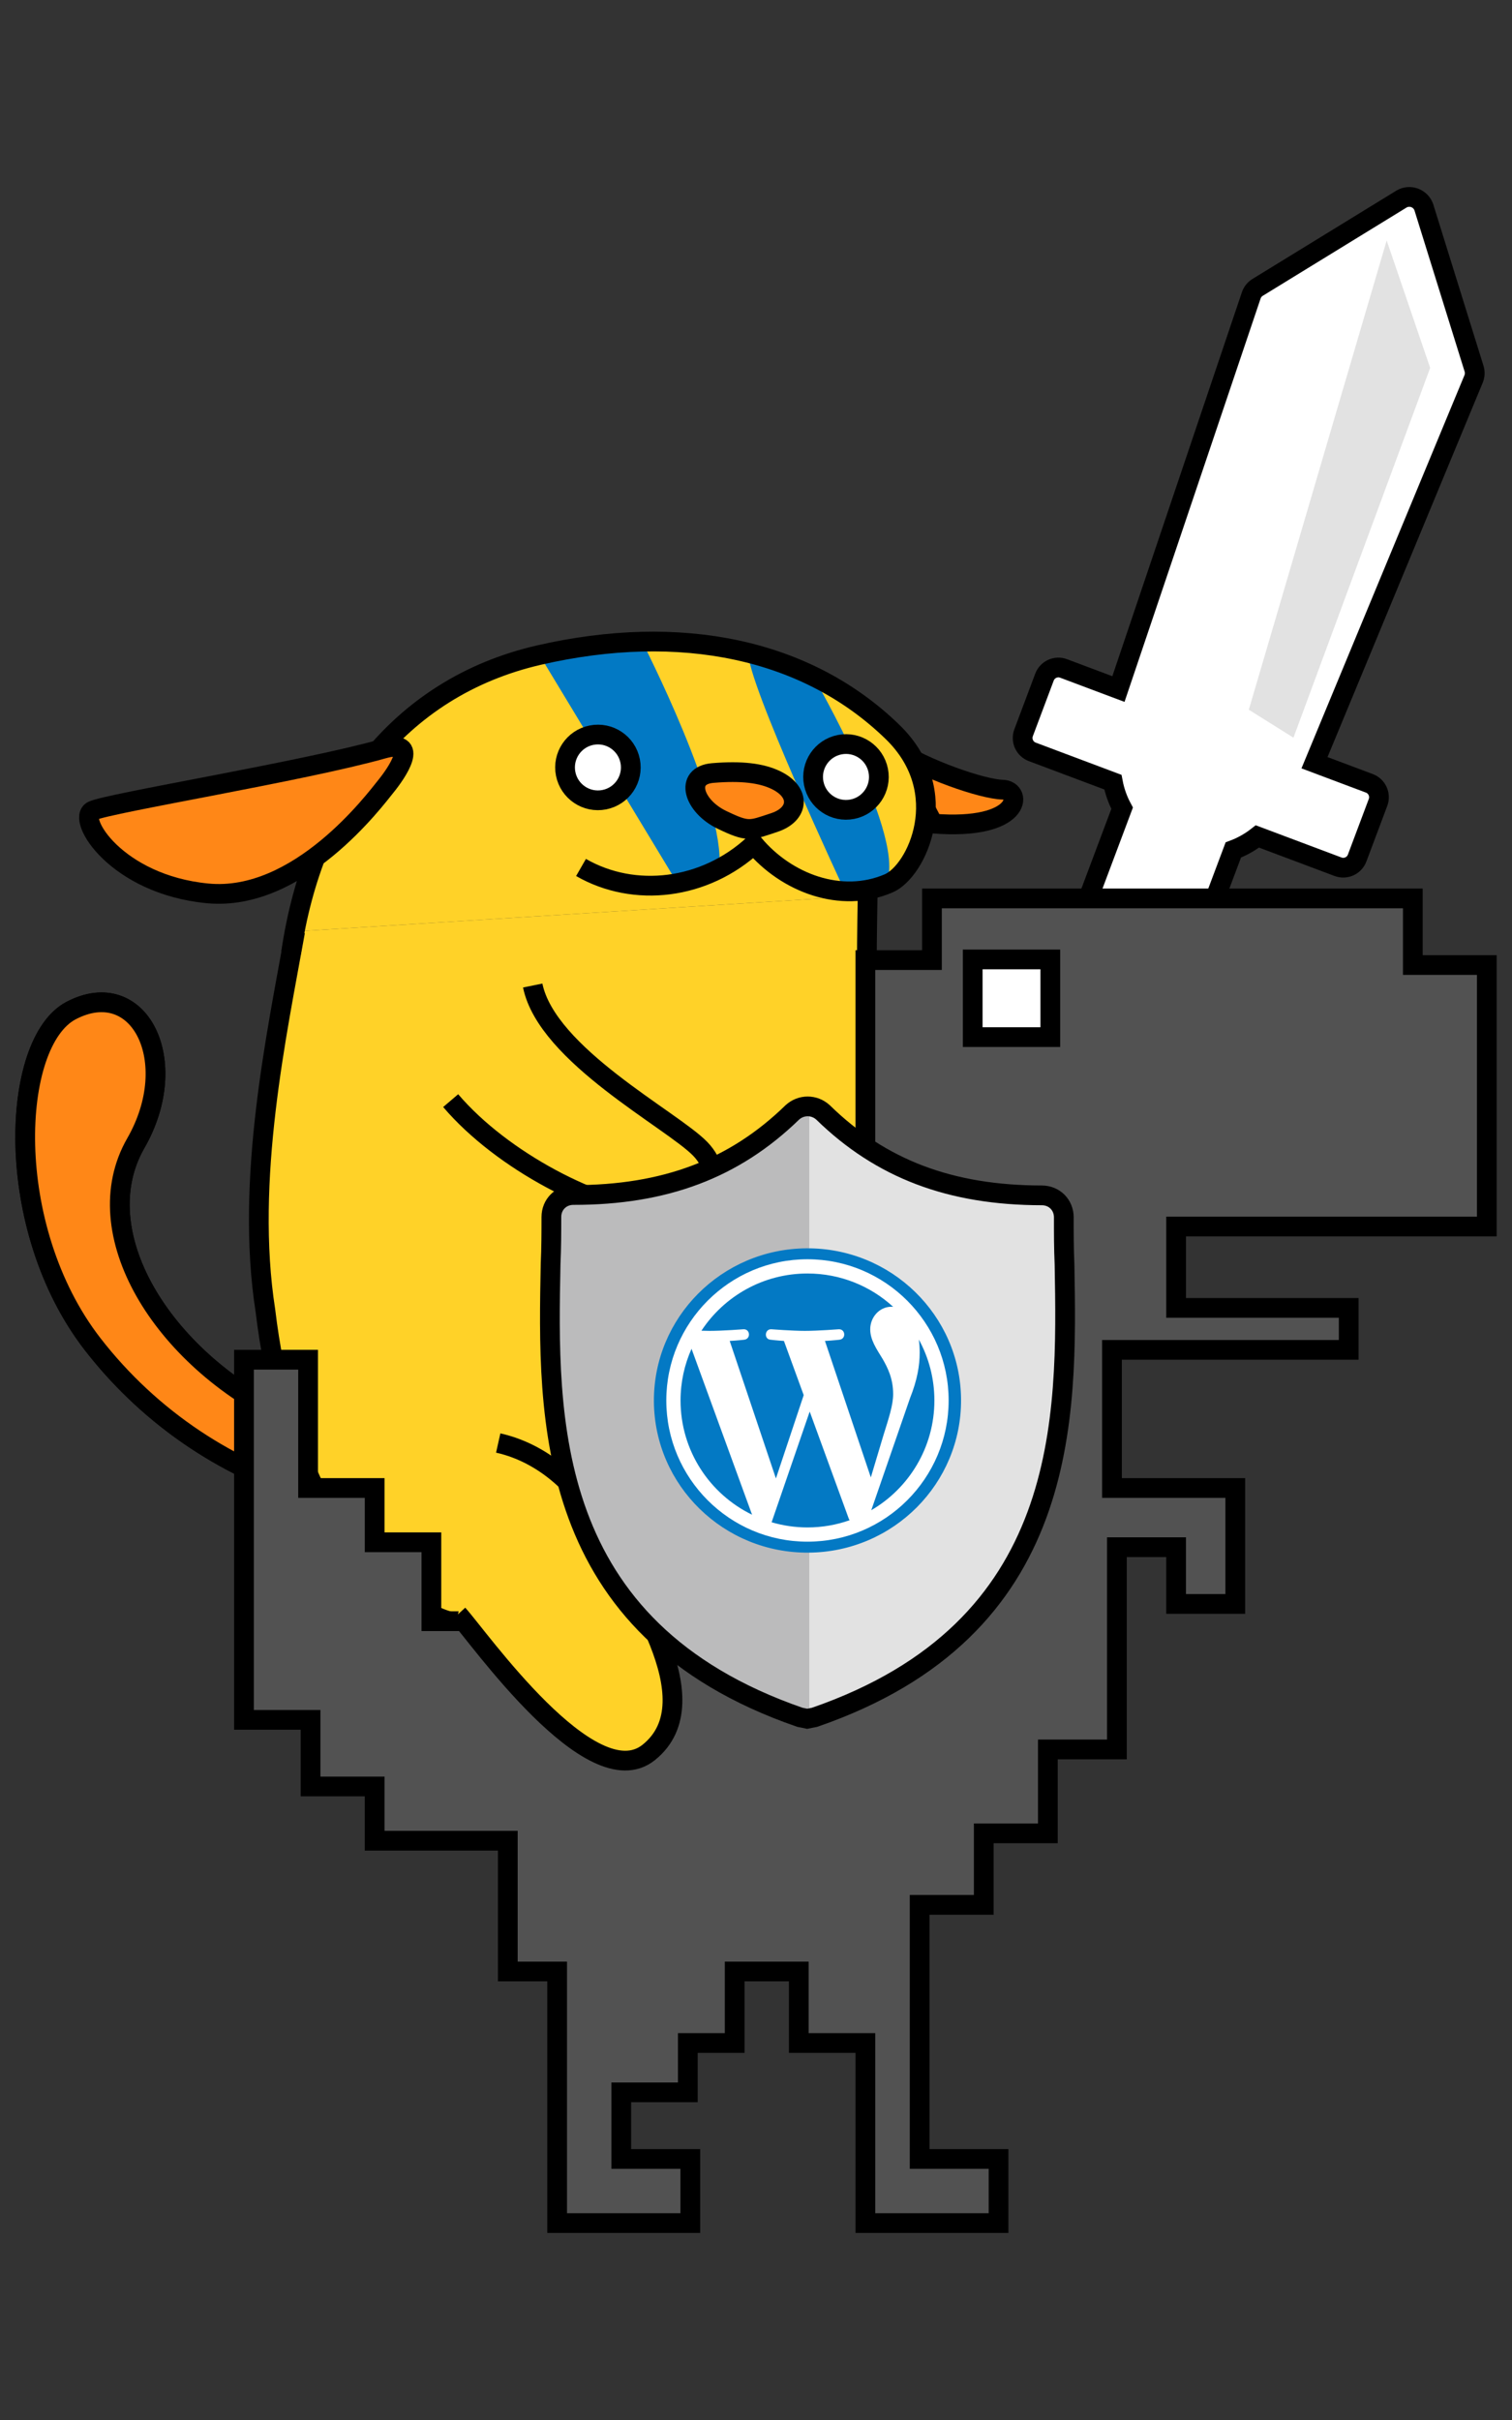 <?xml version="1.0" encoding="UTF-8" standalone="no"?>
<!DOCTYPE svg PUBLIC "-//W3C//DTD SVG 1.1//EN" "http://www.w3.org/Graphics/SVG/1.1/DTD/svg11.dtd">
<svg width="100%" height="100%" viewBox="0 0 750 1200" version="1.1" xmlns="http://www.w3.org/2000/svg" xmlns:xlink="http://www.w3.org/1999/xlink" xml:space="preserve" xmlns:serif="http://www.serif.com/" style="fill-rule:evenodd;clip-rule:evenodd;stroke-miterlimit:10;">
    <rect x="0" y="0" width="750" height="1200" fill="#333333" stroke="none"/>
    <rect id="Page-2" serif:id="Page 2" x="0" y="0" width="750" height="1200" style="fill:none;"/>
    <g>
        <g transform="matrix(1,0,0,1,462.873,374.657)">
            <path d="M0,33.737C44.04,37.243 44.51,17.148 34.461,16.913C24.411,16.678 -4.221,6.788 -19.596,-3.506L0,33.737Z" style="fill:rgb(255,135,23);fill-rule:nonzero;stroke:black;stroke-width:9.79px;"/>
        </g>
        <g transform="matrix(1,0,0,1,146.392,309.428)">
            <path d="M0,152.458C0,152.458 10.421,73.729 73.322,34.485C107.786,17.975 153.318,0 210.012,12.3C267.943,30.374 297.847,38.113 311.634,80.287C309.851,105.917 312.26,110.543 300.899,124.657C294.489,130.05 283.976,134.646 283.976,134.646" style="fill:rgb(255,210,40);fill-rule:nonzero;"/>
        </g>
        <g transform="matrix(1,0,0,1,269.35,508.017)">
            <path d="M0,232.849C-82.914,257.396 -171.227,225.778 -223.384,158.528C-268.277,100.644 -264.036,8.724 -234.056,-6.923C-200.298,-24.547 -178.619,18.145 -201.982,58.851C-237.771,121.211 -147.211,220.327 -40.292,211.273L0,232.849Z" style="fill:white;fill-rule:nonzero;stroke:black;stroke-width:9.79px;"/>
        </g>
        <g transform="matrix(1,0,0,1,146.392,812.346)">
            <path d="M0,-350.46C-9.022,-299.984 -24.866,-227.205 -14.743,-162.442C2.878,-16.106 91.872,17.812 134.9,-18.109C186.618,-8.44 239.932,-14.417 274.908,-29.193C286.857,-34.241 297.449,-42.714 303.54,-49.957C340.634,-94.064 335.182,-155.063 303.882,-217.041C282.485,-259.406 282.934,-302.952 283.976,-368.272" style="fill:rgb(255,210,40);fill-rule:nonzero;stroke:black;stroke-width:9.79px;"/>
        </g>
        <g transform="matrix(1,0,0,1,264.239,604.7)">
            <path d="M0,-116.007C7.055,-81.491 69.047,-49.469 83.059,-35.053C97.07,-20.636 87.92,0 62.866,-2.109C31.904,-4.715 -15.1,-28.907 -40.691,-58.932" style="fill:rgb(255,210,40);fill-rule:nonzero;stroke:black;stroke-width:9.79px;"/>
        </g>
        <g transform="matrix(-0.99,0.14,0.14,0.99,317.804,437.595)">
            <path d="M-17.415,-118.203C-17.415,-118.203 -47.285,-32.366 -39.566,-1.356C-39.566,-1.356 -26.018,4.207 -17.415,1.555L33.753,-118.355C33.753,-118.355 -3.377,-120.771 -17.415,-118.203" style="fill:rgb(2,121,196);fill-rule:nonzero;"/>
        </g>
        <g transform="matrix(-0.989,0.146,0.146,0.989,424.64,430.256)">
            <path d="M7.208,-97.045C7.208,-97.045 -27.937,-8.82 -13.246,10.422C-13.246,10.422 -3.037,13.763 7.208,10.736C7.208,10.736 40.45,-100.111 37.257,-113.218C37.257,-113.218 24.028,-106.955 7.208,-97.045" style="fill:rgb(2,121,196);fill-rule:nonzero;"/>
        </g>
        <g transform="matrix(1,0,0,1,679.236,229.721)">
            <path d="M0,158.706L-27.205,148.488L51.727,-41.848C52.38,-43.442 52.461,-45.213 51.957,-46.858L27.004,-127.025C26.245,-129.134 24.601,-130.8 22.504,-131.588C20.407,-132.376 18.069,-132.205 16.112,-131.116L-55.446,-87.197C-56.911,-86.292 -58.016,-84.906 -58.571,-83.274L-124.459,111.96L-151.66,101.744C-155.467,100.314 -159.713,102.242 -161.143,106.049L-171.5,133.623C-172.931,137.434 -171.002,141.676 -167.195,143.106L-127.214,158.123C-126.36,162.641 -124.813,167.001 -122.628,171.049L-157.777,264.634C-159.208,268.445 -157.279,272.687 -153.473,274.117L-112.111,289.652C-108.304,291.082 -104.06,289.158 -102.628,285.348L-67.476,191.755C-63.169,190.146 -59.136,187.886 -55.521,185.05L-15.535,200.067C-11.729,201.498 -7.483,199.573 -6.053,195.763L4.304,168.188C5.734,164.382 3.807,160.136 0,158.706Z" style="fill:white;fill-rule:nonzero;stroke:black;stroke-width:9.79px;"/>
        </g>
        <g transform="matrix(0.323,0.946,0.946,-0.323,788.655,224.832)">
            <path d="M-132.552,-61.319L-65.764,-61.319L85.918,-184.787L65.63,-201.269L-132.552,-61.319Z" style="fill:rgb(226,226,226);fill-rule:nonzero;"/>
        </g>
        <g transform="matrix(1,0,0,1,158.03,484.101)">
            <path d="M0,257.06C-0.291,256.621 -0.587,256.184 -0.854,255.73C-2.254,253.351 -3.519,250.668 -4.711,247.949C-9.282,240.24 -13.171,232.282 -15.185,223.098C-15.493,221.69 -15.743,220.287 -15.937,218.891C-78.077,189.274 -115.966,126.856 -90.663,82.767C-67.301,42.061 -88.979,-0.631 -122.736,16.992C-152.717,32.641 -156.958,124.56 -112.064,182.444C-83.32,219.506 -43.585,245.709 0.166,257.691C0.115,257.479 0.048,257.273 0,257.06Z" style="fill:rgb(255,135,23);fill-rule:nonzero;stroke:black;stroke-width:9.79px;"/>
        </g>
        <g transform="matrix(0.194,0.981,0.981,-0.194,413.426,370.187)">
            <path d="M15.997,-13.14C25.004,-13.14 32.303,-5.842 32.303,3.166C32.303,12.169 25.004,19.473 15.997,19.473C6.989,19.473 -0.311,12.17 -0.31,3.166C-0.311,-5.842 6.988,-13.14 15.997,-13.14" style="fill:white;fill-rule:nonzero;"/>
        </g>
        <g transform="matrix(0.194,0.981,0.981,-0.194,413.426,370.187)">
            <circle cx="15.996" cy="3.166" r="16.307" style="fill:none;stroke:black;stroke-width:9.79px;"/>
        </g>
        <g transform="matrix(0.194,0.981,0.981,-0.194,290.377,365.467)">
            <path d="M15.997,-13.14C25.004,-13.14 32.303,-5.841 32.303,3.166C32.304,12.175 25.005,19.473 15.997,19.473C6.989,19.473 -0.31,12.176 -0.31,3.166C-0.31,-5.841 6.989,-13.14 15.997,-13.14" style="fill:white;fill-rule:nonzero;"/>
        </g>
        <g transform="matrix(0.194,0.981,0.981,-0.194,290.377,365.467)">
            <circle cx="15.997" cy="3.166" r="16.307" style="fill:none;stroke:black;stroke-width:9.79px;"/>
        </g>
        <g transform="matrix(1,0,0,1,144.367,308.723)">
            <path d="M0,163.831C10.84,89.444 52.861,32.219 123.027,16.11C193.192,0 255.892,12.938 298.399,54.268C328.963,83.983 310.394,123.319 296.458,129.297C272.688,139.493 245.599,129.014 229.599,109.951C205.177,132.567 170.264,136.621 143.838,121.427" style="fill:none;fill-rule:nonzero;stroke:black;stroke-width:9.79px;"/>
        </g>
        <g transform="matrix(-0.636,-0.772,-0.772,0.636,53.678,377.716)">
            <path d="M-81.682,-109.203C-89.572,-127.204 -95.271,-106.838 -96.968,-98.494C-98.666,-90.152 -113.878,-28.716 -81.682,3.483C-49.488,35.678 -11.608,30.145 -13.824,21.426C-16.037,12.715 -65.436,-72.132 -81.682,-109.203" style="fill:rgb(255,135,23);fill-rule:nonzero;"/>
        </g>
        <g transform="matrix(-0.636,-0.772,-0.772,0.636,53.678,377.716)">
            <path d="M-81.682,-109.203C-89.572,-127.204 -95.271,-106.838 -96.968,-98.494C-98.666,-90.152 -113.878,-28.716 -81.682,3.483C-49.488,35.678 -11.608,30.145 -13.824,21.426C-16.037,12.715 -65.436,-72.132 -81.682,-109.203Z" style="fill:none;fill-rule:nonzero;stroke:black;stroke-width:9.79px;"/>
        </g>
        <g transform="matrix(-0.595,-0.803,-0.803,0.595,350.053,390.681)">
            <path d="M-17.569,-30.252C-30.067,-36.836 -38.083,-29.272 -34.101,-17.179C-30.117,-5.081 -30.453,-3.832 -17.569,2.959C-3.597,10.319 11.358,4.987 3.843,-7.183C-3.672,-19.354 -10.581,-26.567 -17.569,-30.252" style="fill:rgb(255,135,23);fill-rule:nonzero;"/>
        </g>
        <g transform="matrix(-0.595,-0.803,-0.803,0.595,350.053,390.681)">
            <path d="M-17.569,-30.252C-30.067,-36.836 -38.083,-29.272 -34.101,-17.179C-30.117,-5.081 -30.453,-3.832 -17.569,2.959C-3.597,10.319 11.358,4.987 3.843,-7.183C-3.672,-19.354 -10.581,-26.567 -17.569,-30.252Z" style="fill:none;fill-rule:nonzero;stroke:black;stroke-width:9.79px;"/>
        </g>
        <g transform="matrix(1,0,0,1,364.429,534.797)">
            <path d="M0,478.266L-23.24,478.266L-23.24,502.73L-56.267,502.73L-56.267,535.755L-22.018,535.755L-22.018,567.558L-88.069,567.558L-88.069,442.793L-112.533,442.793L-112.533,377.964L-178.585,377.964L-178.585,351.055L-210.388,351.055L-210.388,318.029L-243.413,318.029L-243.413,139.444L-211.61,139.444L-211.61,203.049L-178.585,203.049L-178.585,229.959L-150.451,229.959L-150.451,269.101L-77.061,269.101L-77.061,239.133L-51.374,239.133L-51.374,199.38L-6.116,199.38L-6.116,171.246L35.473,171.246L35.473,142.655L64.829,143.114L64.829,-58.712L97.854,-58.712L97.854,-89.292L336.376,-89.292L336.376,-56.266L373.071,-56.266L373.071,73.392L218.95,73.392L218.95,113.757L304.573,113.757L304.573,134.551L187.147,134.551L187.147,203.049L248.307,203.049L248.307,260.539L218.95,260.539L218.95,232.406L189.594,232.406L189.594,332.706L155.345,332.706L155.345,374.295L123.542,374.295L123.542,409.767L91.739,409.767L91.739,535.755L130.881,535.755L130.881,567.558L64.829,567.558L64.829,478.266L31.803,478.266L31.803,442.793L0,442.793L0,478.266Z" style="fill:rgb(82,82,82);fill-rule:nonzero;stroke:black;stroke-width:9.79px;"/>
        </g>
        <g transform="matrix(-1,0,0,1,1003.48,-209.969)">
            <rect x="482.488" y="685.73" width="38.509" height="38.509" style="fill:white;stroke:black;stroke-width:9.79px;"/>
        </g>
        <g transform="matrix(1,0,0,1,247.132,891.747)">
            <path d="M0,-176.204C24.37,-170.764 44.17,-151.316 53.968,-128.349C62.913,-107.379 107.247,-48.84 74.633,-22.752C46.188,0 -9.846,-80.182 -19.973,-91.247" style="fill:rgb(255,210,40);fill-rule:nonzero;stroke:black;stroke-width:9.79px;"/>
        </g>
        <g transform="matrix(1,0,0,1,528.032,773.024)">
            <path d="M0,-146.137C-0.357,-154.126 -0.351,-161.751 -0.345,-169.377C-0.34,-175.55 -5.058,-180.274 -11.23,-180.279C-56.62,-180.315 -91.107,-193.414 -119.771,-221.397C-124.126,-225.395 -130.662,-225.4 -135.023,-221.409C-163.731,-193.471 -198.238,-180.425 -243.629,-180.461C-249.802,-180.466 -254.526,-175.749 -254.531,-169.575C-254.537,-161.95 -254.543,-154.325 -254.912,-146.336C-256.425,-70.082 -258.685,34.496 -131.263,78.533L-127.633,79.263L-124.001,78.539C3.127,34.701 1.393,-69.516 0,-146.137" style="fill:rgb(226,226,226);fill-rule:nonzero;"/>
        </g>
        <g transform="matrix(1,0,0,1,401.419,852.071)">
            <path d="M0,-303.413C-2.979,-303.625 -6.021,-302.646 -8.41,-300.46C-37.118,-272.522 -71.625,-259.476 -117.016,-259.512C-123.188,-259.517 -127.913,-254.8 -127.918,-248.627C-127.924,-241.001 -127.93,-233.375 -128.299,-225.387C-129.812,-149.133 -132.072,-44.555 -4.65,-0.517L-1.02,0.212L0,0.009L0,-303.413Z" style="fill:rgb(187,187,188);fill-rule:nonzero;"/>
        </g>
        <g transform="matrix(-1,0.007,0.007,1,401.579,769.898)">
            <path d="M0.519,-150.896C42.589,-150.896 76.691,-117.115 76.692,-75.447C76.692,-33.774 42.589,0.002 0.519,0.002C-41.557,0.002 -75.659,-33.777 -75.659,-75.447C-75.659,-117.115 -41.556,-150.896 0.519,-150.896" style="fill:rgb(3,121,196);"/>
        </g>
        <g transform="matrix(1,0,0,1,528.032,773.024)">
            <path d="M0,-146.137C-0.357,-154.126 -0.351,-161.751 -0.345,-169.377C-0.34,-175.55 -5.058,-180.274 -11.23,-180.279C-56.62,-180.315 -91.107,-193.414 -119.771,-221.397C-124.126,-225.395 -130.662,-225.4 -135.023,-221.409C-163.731,-193.471 -198.238,-180.425 -243.629,-180.461C-249.802,-180.466 -254.526,-175.749 -254.531,-169.575C-254.537,-161.95 -254.543,-154.325 -254.912,-146.336C-256.425,-70.082 -258.685,34.496 -131.263,78.533L-127.633,79.263L-124.001,78.539C3.127,34.701 1.393,-69.516 0,-146.137Z" style="fill:none;fill-rule:nonzero;stroke:black;stroke-width:9.79px;"/>
        </g>
    </g>
    <g transform="matrix(0.741,0,0,0.741,455.775,724.652)">
        <g id="Fixed">
            <path d="M0,-81.527C6.632,-69.426 10.406,-55.539 10.406,-40.767C10.406,-9.422 -6.581,17.944 -31.84,32.671L-5.89,-42.359C-1.043,-54.48 0.571,-64.172 0.571,-72.79C0.571,-75.918 0.365,-78.821 0,-81.527M-62.846,-80.602C-57.731,-80.871 -53.122,-81.409 -53.122,-81.409C-48.544,-81.951 -49.084,-88.679 -53.664,-88.411C-53.664,-88.411 -67.426,-87.331 -76.31,-87.331C-84.658,-87.331 -98.686,-88.411 -98.686,-88.411C-103.268,-88.679 -103.805,-81.68 -99.225,-81.409C-99.225,-81.409 -94.891,-80.871 -90.313,-80.602L-77.077,-44.333L-95.673,11.43L-126.611,-80.602C-121.492,-80.871 -116.888,-81.409 -116.888,-81.409C-112.313,-81.951 -112.853,-88.679 -117.431,-88.411C-117.431,-88.411 -131.19,-87.331 -140.075,-87.331C-141.669,-87.331 -143.548,-87.37 -145.543,-87.434C-130.351,-110.498 -104.239,-125.729 -74.555,-125.729C-52.437,-125.729 -32.297,-117.272 -17.182,-103.422C-17.548,-103.444 -17.905,-103.49 -18.282,-103.49C-26.628,-103.49 -32.55,-96.22 -32.55,-88.411C-32.55,-81.409 -28.51,-75.485 -24.204,-68.484C-20.973,-62.825 -17.199,-55.556 -17.199,-45.052C-17.199,-37.781 -19.996,-29.342 -23.664,-17.586L-32.141,10.729L-62.846,-80.602ZM-74.555,44.202C-82.895,44.202 -90.944,42.979 -98.558,40.74L-73.063,-33.335L-46.949,38.214C-46.777,38.634 -46.566,39.021 -46.341,39.385C-55.172,42.494 -64.661,44.202 -74.555,44.202M-159.517,-40.767C-159.517,-53.085 -156.875,-64.778 -152.16,-75.344L-111.631,35.698C-139.976,21.928 -159.517,-7.137 -159.517,-40.767M-74.555,-135.264C-126.662,-135.264 -169.054,-92.873 -169.054,-40.767C-169.054,11.341 -126.662,53.737 -74.555,53.737C-22.449,53.737 19.945,11.341 19.945,-40.767C19.945,-92.873 -22.449,-135.264 -74.555,-135.264" style="fill:white;fill-rule:nonzero;"/>
        </g>
    </g>
</svg>
